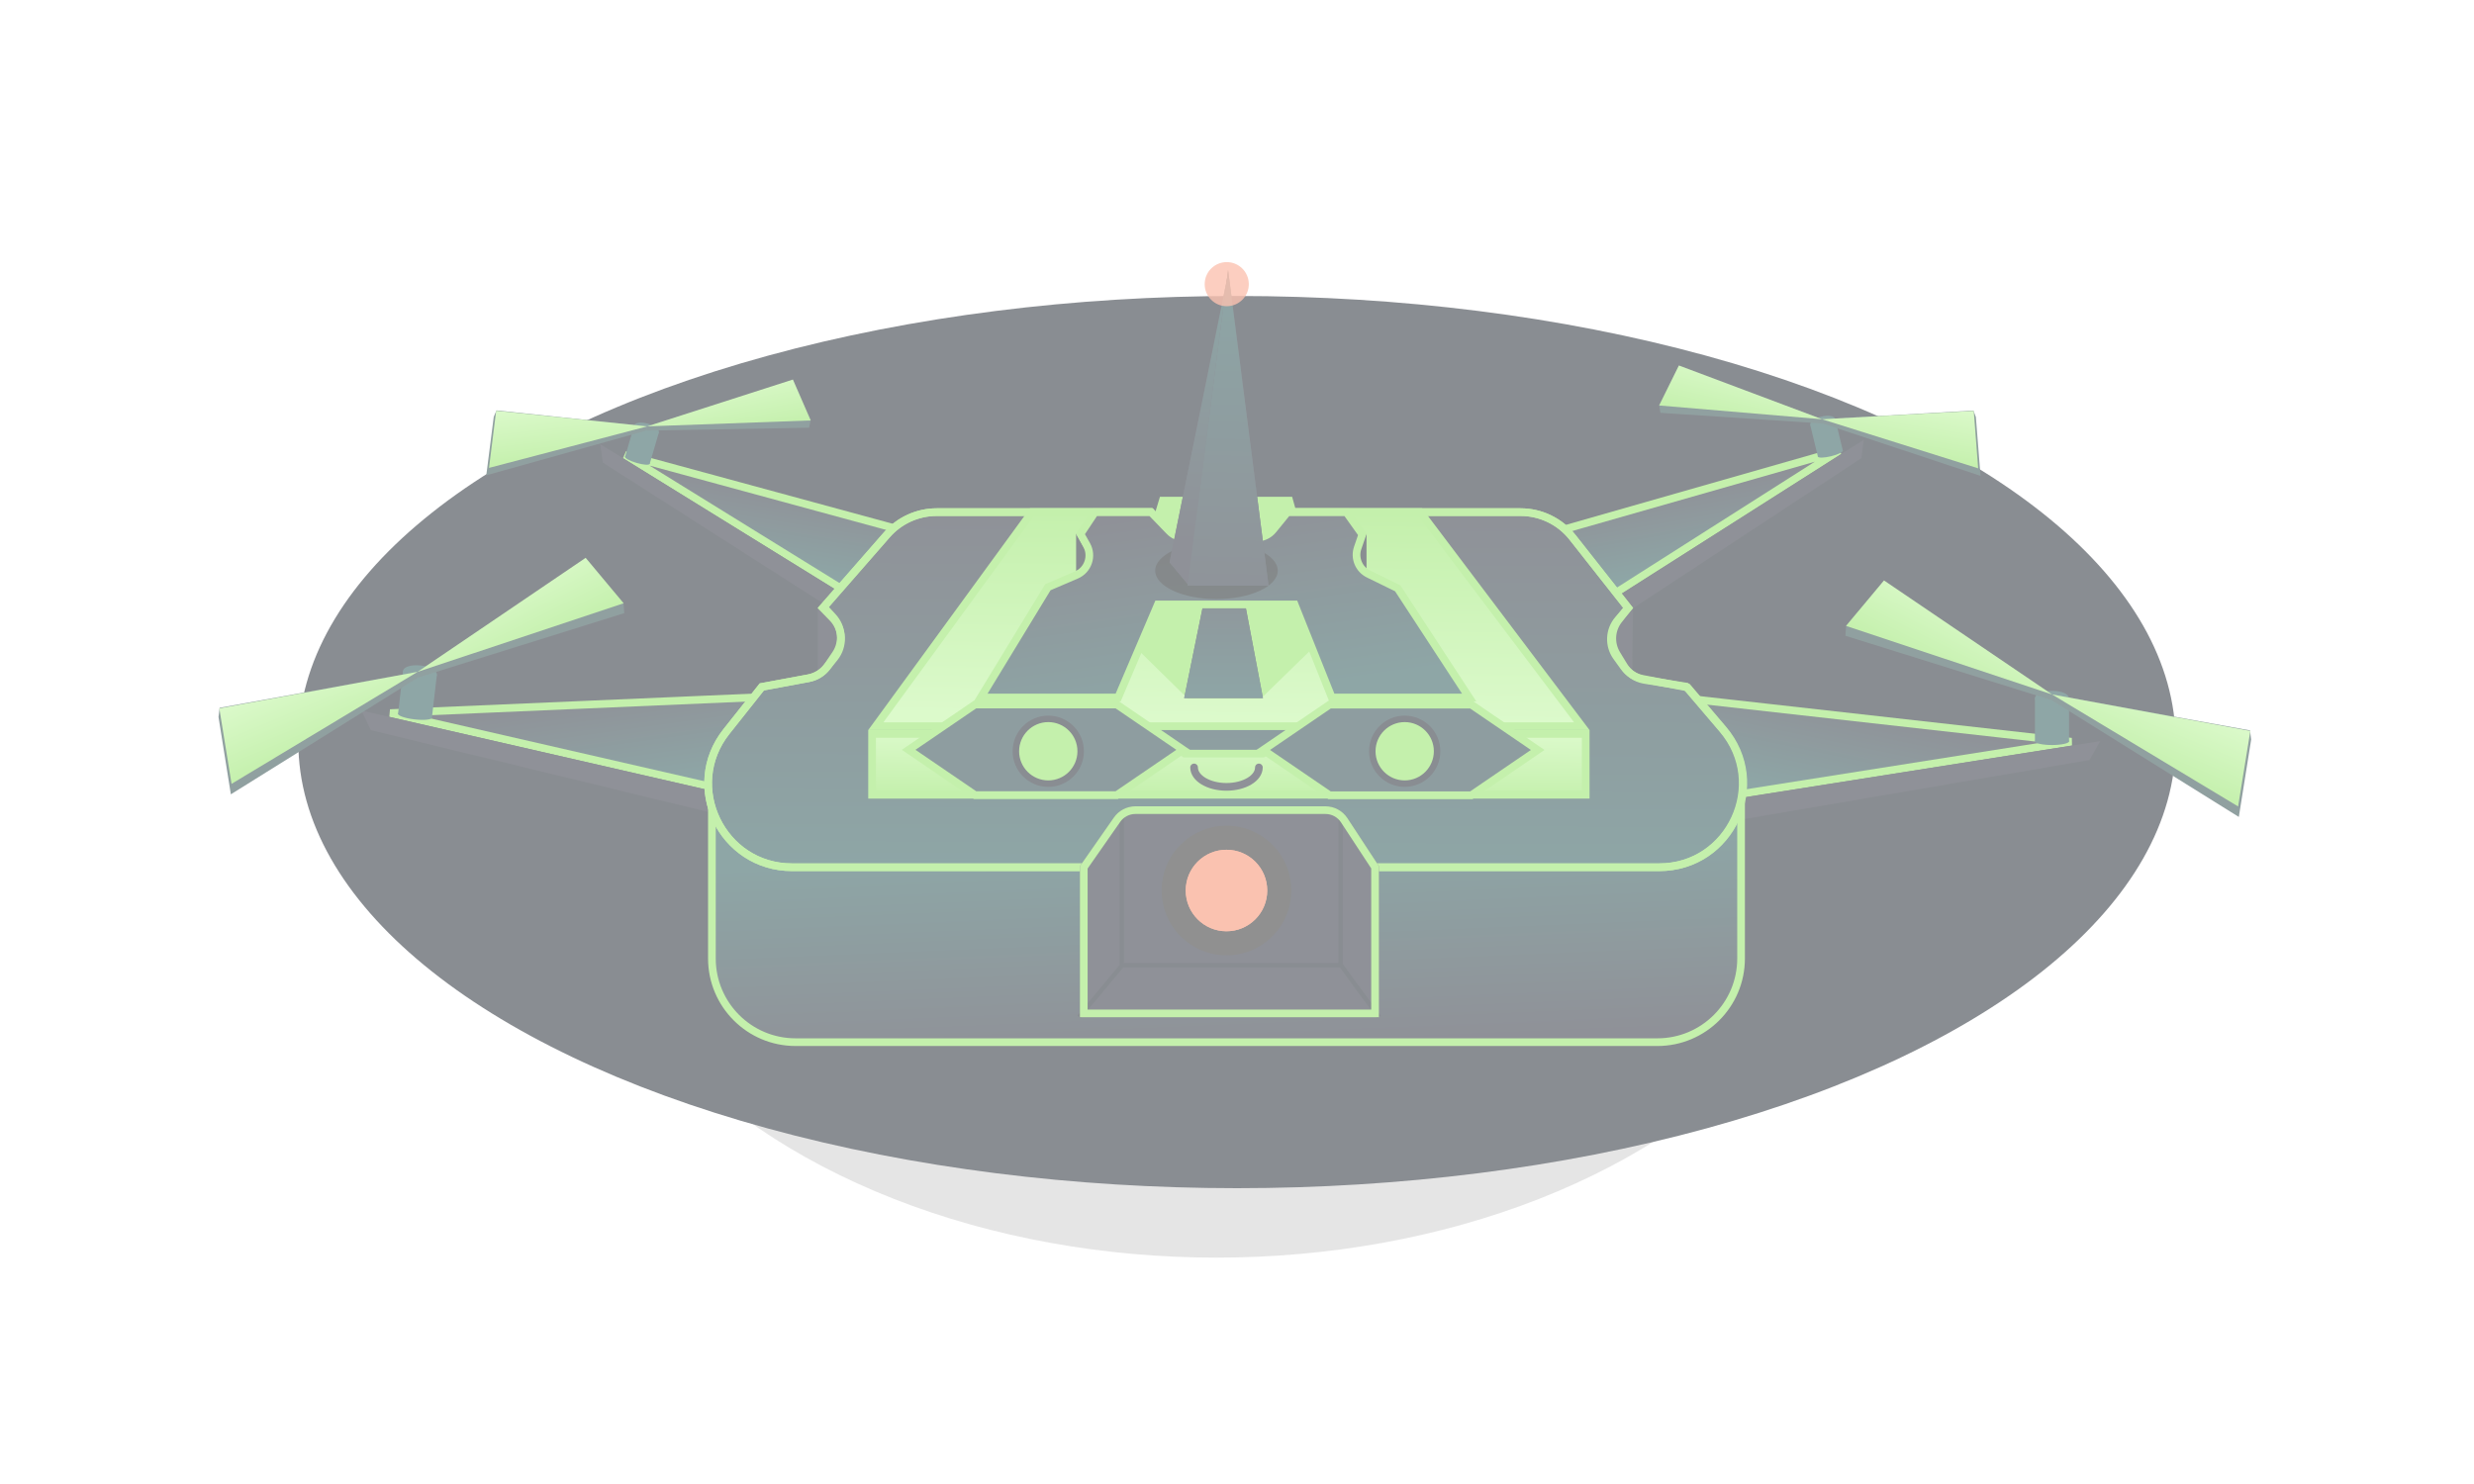 <svg width="170" height="102" viewBox="0 0 170 102" fill="none" xmlns="http://www.w3.org/2000/svg">
<g opacity="0.5">
<g style="mix-blend-mode:multiply" filter="url(#filter0_f_732_3298)">
<ellipse cx="83.59" cy="56.264" rx="44.366" ry="30.177" fill="black" fill-opacity="0.2"/>
</g>
<g filter="url(#filter1_f_732_3298)">
<ellipse cx="85" cy="51.006" rx="64.5" ry="30.662" fill="#141B25"/>
</g>
<path d="M62.13 36.487L42.946 31.268L59.61 41.574L62.13 36.487Z" fill="#1F2431"/>
<path d="M62.13 36.487L42.946 31.268L59.61 41.574L62.13 36.487Z" fill="url(#paint0_linear_732_3298)"/>
<path d="M62.13 36.487L42.946 31.268L59.61 41.574L62.13 36.487Z" stroke="#89E159" stroke-width="0.528"/>
<path d="M59.686 41.927L41.245 30.529L41.423 31.796L59.925 43.623L59.686 41.927Z" fill="#1F2431"/>
<path d="M52.598 47.901L26.809 49.014L51.191 54.609L52.598 47.901Z" fill="#1F2431"/>
<path d="M52.598 47.901L26.809 49.014L51.191 54.609L52.598 47.901Z" fill="url(#paint1_linear_732_3298)"/>
<path d="M52.598 47.901L26.809 49.014L51.191 54.609L52.598 47.901Z" stroke="#89E159" stroke-width="0.528"/>
<path d="M51.391 54.93L24.836 48.835L25.485 50.189L51.079 56.395L51.391 54.93Z" fill="#1F2431"/>
<path d="M107.263 36.446L126.379 30.982L109.848 41.5L107.263 36.446Z" fill="#1F2431"/>
<path d="M107.263 36.446L126.379 30.982L109.848 41.5L107.263 36.446Z" fill="url(#paint2_linear_732_3298)"/>
<path d="M107.263 36.446L126.379 30.982L109.848 41.5L107.263 36.446Z" stroke="#89E159" stroke-width="0.528"/>
<path d="M109.777 41.855L128.071 30.222L127.908 31.491L109.559 43.554L109.777 41.855Z" fill="#1F2431"/>
<path d="M116.684 48.099L142.336 50.981L117.626 54.888L116.684 48.099Z" fill="#1F2431"/>
<path d="M116.684 48.099L142.336 50.981L117.626 54.888L116.684 48.099Z" fill="url(#paint3_linear_732_3298)"/>
<path d="M116.684 48.099L142.336 50.981L117.626 54.888L116.684 48.099Z" stroke="#89E159" stroke-width="0.528"/>
<path d="M117.406 55.195L144.316 50.938L143.575 52.245L117.616 56.678L117.406 55.195Z" fill="#1F2431"/>
<path d="M56.183 44.621V41.798L58.536 44.169L56.183 47.751V44.621Z" fill="#1F2431"/>
<path d="M112.171 45.201L112.213 41.787L110.041 44.224L112.171 48.028V45.201Z" fill="#1F2431"/>
<path d="M119.637 53.912V65.879C119.637 69.056 117.062 71.631 113.885 71.631H54.67C51.493 71.631 48.918 69.056 48.918 65.879L48.918 53.503L74.73 57.733L74.876 57.756L74.973 57.644L77.432 54.778H91.41L93.563 57.365L93.657 57.477L93.802 57.457L119.637 53.912Z" fill="#1F2431"/>
<path d="M119.637 53.912V65.879C119.637 69.056 117.062 71.631 113.885 71.631H54.67C51.493 71.631 48.918 69.056 48.918 65.879L48.918 53.503L74.73 57.733L74.876 57.756L74.973 57.644L77.432 54.778H91.41L93.563 57.365L93.657 57.477L93.802 57.457L119.637 53.912Z" fill="url(#paint4_linear_732_3298)"/>
<path d="M119.637 53.912V65.879C119.637 69.056 117.062 71.631 113.885 71.631H54.67C51.493 71.631 48.918 69.056 48.918 65.879L48.918 53.503L74.73 57.733L74.876 57.756L74.973 57.644L77.432 54.778H91.41L93.563 57.365L93.657 57.477L93.802 57.457L119.637 53.912Z" stroke="#89E159" stroke-width="0.528"/>
<path d="M49.917 50.282L52.354 47.21L55.568 46.611C56.053 46.521 56.489 46.26 56.799 45.876L57.335 45.212C57.993 44.397 57.937 43.218 57.205 42.468L56.535 41.782L60.942 36.751C61.806 35.765 63.053 35.2 64.364 35.2H79.074L80.142 36.469C80.421 36.8 80.831 36.991 81.264 36.991H86.32C86.76 36.991 87.176 36.794 87.455 36.454L88.484 35.2H104.484C105.877 35.2 107.194 35.838 108.056 36.932L111.881 41.784L111.192 42.588C110.57 43.313 110.526 44.371 111.086 45.146L111.589 45.842C111.898 46.271 112.36 46.565 112.879 46.663L115.967 47.251L118.414 50.134C121.586 53.871 118.93 59.608 114.029 59.608H54.424C49.612 59.608 46.928 54.052 49.917 50.282Z" fill="#1F2431"/>
<path d="M49.917 50.282L52.354 47.21L55.568 46.611C56.053 46.521 56.489 46.26 56.799 45.876L57.335 45.212C57.993 44.397 57.937 43.218 57.205 42.468L56.535 41.782L60.942 36.751C61.806 35.765 63.053 35.2 64.364 35.2H79.074L80.142 36.469C80.421 36.8 80.831 36.991 81.264 36.991H86.32C86.76 36.991 87.176 36.794 87.455 36.454L88.484 35.2H104.484C105.877 35.2 107.194 35.838 108.056 36.932L111.881 41.784L111.192 42.588C110.57 43.313 110.526 44.371 111.086 45.146L111.589 45.842C111.898 46.271 112.36 46.565 112.879 46.663L115.967 47.251L118.414 50.134C121.586 53.871 118.93 59.608 114.029 59.608H54.424C49.612 59.608 46.928 54.052 49.917 50.282Z" fill="url(#paint5_linear_732_3298)"/>
<path d="M49.917 50.282L52.354 47.21L55.568 46.611C56.053 46.521 56.489 46.26 56.799 45.876L57.335 45.212C57.993 44.397 57.937 43.218 57.205 42.468L56.535 41.782L60.942 36.751C61.806 35.765 63.053 35.2 64.364 35.2H79.074L80.142 36.469C80.421 36.8 80.831 36.991 81.264 36.991H86.32C86.76 36.991 87.176 36.794 87.455 36.454L88.484 35.2H104.484C105.877 35.2 107.194 35.838 108.056 36.932L111.881 41.784L111.192 42.588C110.57 43.313 110.526 44.371 111.086 45.146L111.589 45.842C111.898 46.271 112.36 46.565 112.879 46.663L115.967 47.251L118.414 50.134C121.586 53.871 118.93 59.608 114.029 59.608H54.424C49.612 59.608 46.928 54.052 49.917 50.282Z" stroke="#89E159" stroke-width="0.528"/>
<path d="M49.913 50.283L52.345 47.216L55.558 46.621C56.104 46.519 56.586 46.203 56.897 45.742L57.423 44.962C57.958 44.168 57.878 43.109 57.229 42.405L56.609 41.731L60.942 36.76C61.806 35.768 63.056 35.2 64.371 35.2H79.074L80.142 36.469C80.421 36.8 80.831 36.991 81.264 36.991H86.32C86.76 36.991 87.176 36.794 87.455 36.454L88.484 35.2H104.482C105.876 35.2 107.194 35.839 108.056 36.935L111.871 41.783L111.226 42.609C110.697 43.287 110.642 44.22 111.087 44.955L111.313 44.818L111.087 44.955L111.577 45.763C111.892 46.283 112.419 46.638 113.019 46.734L115.862 47.188L118.366 50.124C121.55 53.858 118.897 59.608 113.99 59.608H54.42C49.609 59.608 46.924 54.053 49.913 50.283Z" stroke="#89E159" stroke-width="0.528"/>
<path d="M76.539 56.191C76.877 55.707 77.429 55.419 78.019 55.419H91.079C91.687 55.419 92.254 55.725 92.588 56.234L94.751 59.532V69.918H74.207V59.532L76.539 56.191Z" fill="#1F2431"/>
<path fill-rule="evenodd" clip-rule="evenodd" d="M77.179 66.494L74.267 69.996L74.036 69.804L76.927 66.326V55.767H77.228V66.193H91.966V55.915H92.267V66.26L94.873 69.811L94.63 69.989L92.066 66.494H77.179Z" fill="#141B25"/>
<path d="M76.756 56.342C77.044 55.929 77.516 55.683 78.019 55.683H91.079C91.598 55.683 92.082 55.944 92.367 56.379L94.487 59.611V69.654H74.471V59.615L76.756 56.342Z" stroke="#89E159" stroke-width="0.528"/>
<circle cx="84.277" cy="61.208" r="4.453" fill="#212121"/>
<circle cx="84.277" cy="61.208" r="2.8" fill="#F68561"/>
<g filter="url(#filter2_d_732_3298)">
<circle cx="84.277" cy="61.208" r="2.8" fill="#F68561"/>
</g>
<path d="M86.701 51.798H86.78L86.846 51.754L88.836 50.444H108.961V54.625H59.924V50.444H79.449L81.341 51.751L81.409 51.798H81.491H86.701Z" fill="url(#paint6_linear_732_3298)" stroke="#89E159" stroke-width="0.528"/>
<path d="M80.694 37.205L80.773 37.302H80.899H83.839H86.825H86.962L87.041 37.19L88.442 35.2H97.591L100.388 38.907L108.695 49.915H88.757H79.34H60.179L68.209 38.904L70.91 35.2H79.059L80.694 37.205Z" fill="url(#paint7_linear_732_3298)" stroke="#89E159" stroke-width="0.528"/>
<path d="M79.706 34.143H88.788L91.375 43.401L86.643 48.016H81.617L76.914 43.401L79.706 34.143Z" fill="#89E159"/>
<path d="M83.348 38.27H84.941L86.784 47.982H81.37L83.348 38.27Z" fill="#1F2431"/>
<path d="M83.348 38.27H84.941L86.784 47.982H81.37L83.348 38.27Z" fill="url(#paint8_linear_732_3298)"/>
<path d="M93.9 38.749V36.658L92.891 38.785L93.9 39.122V38.749Z" fill="#141B25"/>
<path d="M73.945 38.749V36.658L75.087 38.749L73.945 39.25L73.945 38.749Z" fill="#141B25"/>
<path d="M79.739 41.545H79.564L79.496 41.705L76.834 47.942H67.388L72.007 40.361L73.965 39.521C74.767 39.176 75.093 38.212 74.664 37.452L74.243 36.704L75.234 35.211H79.102L80.358 36.51C80.635 36.796 81.015 36.957 81.413 36.957H86.343C86.785 36.957 87.203 36.758 87.481 36.415L88.46 35.211H92.522L93.61 36.736L93.293 37.659C93.053 38.359 93.372 39.128 94.037 39.453L96.042 40.434L100.953 47.942H91.513L89.024 41.711L88.958 41.545H88.779H79.739Z" fill="#1F2431"/>
<path d="M79.739 41.545H79.564L79.496 41.705L76.834 47.942H67.388L72.007 40.361L73.965 39.521C74.767 39.176 75.093 38.212 74.664 37.452L74.243 36.704L75.234 35.211H79.102L80.358 36.51C80.635 36.796 81.015 36.957 81.413 36.957H86.343C86.785 36.957 87.203 36.758 87.481 36.415L88.46 35.211H92.522L93.61 36.736L93.293 37.659C93.053 38.359 93.372 39.128 94.037 39.453L96.042 40.434L100.953 47.942H91.513L89.024 41.711L88.958 41.545H88.779H79.739Z" fill="url(#paint9_linear_732_3298)"/>
<path d="M79.739 41.545H79.564L79.496 41.705L76.834 47.942H67.388L72.007 40.361L73.965 39.521C74.767 39.176 75.093 38.212 74.664 37.452L74.243 36.704L75.234 35.211H79.102L80.358 36.51C80.635 36.796 81.015 36.957 81.413 36.957H86.343C86.785 36.957 87.203 36.758 87.481 36.415L88.46 35.211H92.522L93.61 36.736L93.293 37.659C93.053 38.359 93.372 39.128 94.037 39.453L96.042 40.434L100.953 47.942H91.513L89.024 41.711L88.958 41.545H88.779H79.739Z" stroke="#89E159" stroke-width="0.528"/>
<path d="M67.001 54.651L62.438 51.537L67.001 48.422L76.736 48.422L81.299 51.537L76.736 54.651L67.001 54.651Z" fill="#1F2431"/>
<path d="M67.001 54.651L62.438 51.537L67.001 48.422L76.736 48.422L81.299 51.537L76.736 54.651L67.001 54.651Z" fill="#1E4E4E" fill-opacity="0.6"/>
<path d="M67.001 54.651L62.438 51.537L67.001 48.422L76.736 48.422L81.299 51.537L76.736 54.651L67.001 54.651Z" stroke="#89E159" stroke-width="0.528"/>
<path d="M91.364 54.661L86.801 51.546L91.364 48.432L101.099 48.432L105.662 51.546L101.099 54.661L91.364 54.661Z" fill="#1F2431"/>
<path d="M91.364 54.661L86.801 51.546L91.364 48.432L101.099 48.432L105.662 51.546L101.099 54.661L91.364 54.661Z" fill="#1E4E4E" fill-opacity="0.6"/>
<path d="M91.364 54.661L86.801 51.546L91.364 48.432L101.099 48.432L105.662 51.546L101.099 54.661L91.364 54.661Z" stroke="#89E159" stroke-width="0.528"/>
<circle cx="72.032" cy="51.636" r="2.449" fill="#141B25"/>
<circle cx="96.523" cy="51.636" r="2.449" fill="#141B25"/>
<g filter="url(#filter3_d_732_3298)">
<circle cx="72.032" cy="51.636" r="2.004" fill="#89E159"/>
</g>
<g filter="url(#filter4_d_732_3298)">
<circle cx="96.523" cy="51.636" r="2.004" fill="#89E159"/>
</g>
<g style="mix-blend-mode:multiply" filter="url(#filter5_f_732_3298)">
<ellipse cx="83.59" cy="39.221" rx="4.211" ry="1.955" fill="black" fill-opacity="0.6"/>
</g>
<path d="M84.386 18.819L81.706 40.257L80.366 38.649L84.386 18.819Z" fill="#1F2431"/>
<path d="M84.386 18.819L81.706 40.257L80.366 38.649L84.386 18.819Z" fill="url(#paint10_linear_732_3298)"/>
<path d="M84.386 18.552L87.17 40.258H81.601L84.386 18.552Z" fill="#1F2431"/>
<path d="M84.386 18.552L87.17 40.258H81.601L84.386 18.552Z" fill="url(#paint11_linear_732_3298)"/>
<g opacity="0.8" filter="url(#filter6_d_732_3298)">
<circle cx="84.295" cy="19.531" r="1.516" fill="#F68561"/>
</g>
<path d="M86.504 52.748C86.504 53.486 85.507 54.084 84.277 54.084C83.048 54.084 82.051 53.486 82.051 52.748" stroke="#1F2431" stroke-width="0.528" stroke-linecap="round"/>
<rect x="139.831" y="47.985" width="2.341" height="2.988" fill="#1E4E4E"/>
<ellipse cx="141.002" cy="47.986" rx="1.171" ry="0.506" fill="#1E4E4E"/>
<ellipse cx="141.002" cy="50.953" rx="1.171" ry="0.255" fill="#1E4E4E"/>
<rect x="124.39" y="29.21" width="1.764" height="2.251" transform="rotate(-13.591 124.39 29.21)" fill="#1E4E4E"/>
<ellipse cx="125.247" cy="29.002" rx="0.882" ry="0.381" transform="rotate(-13.591 125.247 29.002)" fill="#1E4E4E"/>
<ellipse cx="125.771" cy="31.174" rx="0.882" ry="0.192" transform="rotate(-13.591 125.771 31.174)" fill="#1E4E4E"/>
<rect width="1.764" height="2.251" transform="matrix(-0.96 -0.281 -0.281 0.96 45.272 29.737)" fill="#1E4E4E"/>
<ellipse cx="0.882" cy="0.381" rx="0.882" ry="0.381" transform="matrix(-0.96 -0.281 -0.281 0.96 45.379 29.371)" fill="#1E4E4E"/>
<ellipse cx="0.882" cy="0.192" rx="0.882" ry="0.192" transform="matrix(-0.96 -0.281 -0.281 0.96 44.697 31.697)" fill="#1E4E4E"/>
<rect x="27.695" y="46.11" width="2.341" height="2.988" transform="rotate(6.624 27.695 46.11)" fill="#1E4E4E"/>
<ellipse cx="28.858" cy="46.245" rx="1.171" ry="0.506" transform="rotate(6.624 28.858 46.245)" fill="#1E4E4E"/>
<ellipse cx="28.516" cy="49.192" rx="1.171" ry="0.255" transform="rotate(6.624 28.516 49.192)" fill="#1E4E4E"/>
<path d="M141.009 47.733L154.611 50.202L154.688 50.834L153.84 56.151L140.979 48.128L141.009 47.733Z" fill="#224141"/>
<path d="M141.002 47.73L154.631 50.241L153.79 55.429L141.002 47.73Z" fill="url(#paint12_linear_732_3298)"/>
<path d="M141.007 47.733L129.435 39.951L126.858 43.009L126.806 43.698L140.977 48.127L141.007 47.733Z" fill="#224141"/>
<path d="M141.012 47.736L129.458 39.895L126.85 43.02L141.012 47.736Z" fill="url(#paint13_linear_732_3298)"/>
<path d="M125.207 28.816L135.604 28.217L135.772 28.665L136.092 32.709L125.255 29.111L125.207 28.816Z" fill="#224141"/>
<path d="M125.201 28.816L135.625 28.242L135.928 32.19L125.201 28.816Z" fill="url(#paint14_linear_732_3298)"/>
<path d="M125.207 28.816L115.357 25.166L114.011 27.862L114.095 28.375L125.256 29.11L125.207 28.816Z" fill="#224141"/>
<path d="M125.212 28.817L115.364 25.12L114.007 27.87L125.212 28.817Z" fill="url(#paint15_linear_732_3298)"/>
<path d="M44.474 29.305L34.118 28.207L33.928 28.647L33.414 32.671L44.412 29.596L44.474 29.305Z" fill="#224141"/>
<path d="M44.479 29.305L34.095 28.231L33.603 32.16L44.479 29.305Z" fill="url(#paint16_linear_732_3298)"/>
<path d="M44.475 29.306L54.489 26.133L55.705 28.89L55.596 29.399L44.413 29.597L44.475 29.306Z" fill="#224141"/>
<path d="M44.47 29.306L54.484 26.087L55.708 28.898L44.47 29.306Z" fill="url(#paint17_linear_732_3298)"/>
<path d="M28.693 46.178L15.091 48.647L15.014 49.279L15.863 54.596L28.723 46.573L28.693 46.178Z" fill="#224141"/>
<path d="M28.7 46.176L15.071 48.687L15.912 53.876L28.7 46.176Z" fill="url(#paint18_linear_732_3298)"/>
<path d="M28.695 46.178L40.267 38.397L42.844 41.455L42.896 42.144L28.725 46.573L28.695 46.178Z" fill="#224141"/>
<path d="M28.689 46.182L40.243 38.341L42.852 41.466L28.689 46.182Z" fill="url(#paint19_linear_732_3298)"/>
</g>
<defs>
<filter id="filter0_f_732_3298" x="33.81" y="20.673" width="99.56" height="71.183" filterUnits="userSpaceOnUse" color-interpolation-filters="sRGB">
<feFlood flood-opacity="0" result="BackgroundImageFix"/>
<feBlend mode="normal" in="SourceGraphic" in2="BackgroundImageFix" result="shape"/>
<feGaussianBlur stdDeviation="2.707" result="effect1_foregroundBlur_732_3298"/>
</filter>
<filter id="filter1_f_732_3298" x="0.5" y="0.344" width="169" height="101.323" filterUnits="userSpaceOnUse" color-interpolation-filters="sRGB">
<feFlood flood-opacity="0" result="BackgroundImageFix"/>
<feBlend mode="normal" in="SourceGraphic" in2="BackgroundImageFix" result="shape"/>
<feGaussianBlur stdDeviation="10" result="effect1_foregroundBlur_732_3298"/>
</filter>
<filter id="filter2_d_732_3298" x="77.868" y="54.799" width="12.819" height="12.818" filterUnits="userSpaceOnUse" color-interpolation-filters="sRGB">
<feFlood flood-opacity="0" result="BackgroundImageFix"/>
<feColorMatrix in="SourceAlpha" type="matrix" values="0 0 0 0 0 0 0 0 0 0 0 0 0 0 0 0 0 0 127 0" result="hardAlpha"/>
<feMorphology radius="1.203" operator="dilate" in="SourceAlpha" result="effect1_dropShadow_732_3298"/>
<feOffset/>
<feGaussianBlur stdDeviation="1.203"/>
<feComposite in2="hardAlpha" operator="out"/>
<feColorMatrix type="matrix" values="0 0 0 0 0.965 0 0 0 0 0.522 0 0 0 0 0.38 0 0 0 0.8 0"/>
<feBlend mode="normal" in2="BackgroundImageFix" result="effect1_dropShadow_732_3298"/>
<feBlend mode="normal" in="SourceGraphic" in2="effect1_dropShadow_732_3298" result="shape"/>
</filter>
<filter id="filter3_d_732_3298" x="67.177" y="46.78" width="9.711" height="9.711" filterUnits="userSpaceOnUse" color-interpolation-filters="sRGB">
<feFlood flood-opacity="0" result="BackgroundImageFix"/>
<feColorMatrix in="SourceAlpha" type="matrix" values="0 0 0 0 0 0 0 0 0 0 0 0 0 0 0 0 0 0 127 0" result="hardAlpha"/>
<feMorphology radius="0.445" operator="dilate" in="SourceAlpha" result="effect1_dropShadow_732_3298"/>
<feOffset/>
<feGaussianBlur stdDeviation="1.203"/>
<feComposite in2="hardAlpha" operator="out"/>
<feColorMatrix type="matrix" values="0 0 0 0 0.537 0 0 0 0 0.882 0 0 0 0 0.349 0 0 0 1 0"/>
<feBlend mode="normal" in2="BackgroundImageFix" result="effect1_dropShadow_732_3298"/>
<feBlend mode="normal" in="SourceGraphic" in2="effect1_dropShadow_732_3298" result="shape"/>
</filter>
<filter id="filter4_d_732_3298" x="91.668" y="46.78" width="9.711" height="9.711" filterUnits="userSpaceOnUse" color-interpolation-filters="sRGB">
<feFlood flood-opacity="0" result="BackgroundImageFix"/>
<feColorMatrix in="SourceAlpha" type="matrix" values="0 0 0 0 0 0 0 0 0 0 0 0 0 0 0 0 0 0 127 0" result="hardAlpha"/>
<feMorphology radius="0.445" operator="dilate" in="SourceAlpha" result="effect1_dropShadow_732_3298"/>
<feOffset/>
<feGaussianBlur stdDeviation="1.203"/>
<feComposite in2="hardAlpha" operator="out"/>
<feColorMatrix type="matrix" values="0 0 0 0 0.537 0 0 0 0 0.882 0 0 0 0 0.349 0 0 0 1 0"/>
<feBlend mode="normal" in2="BackgroundImageFix" result="effect1_dropShadow_732_3298"/>
<feBlend mode="normal" in="SourceGraphic" in2="effect1_dropShadow_732_3298" result="shape"/>
</filter>
<filter id="filter5_f_732_3298" x="73.965" y="31.852" width="19.25" height="14.739" filterUnits="userSpaceOnUse" color-interpolation-filters="sRGB">
<feFlood flood-opacity="0" result="BackgroundImageFix"/>
<feBlend mode="normal" in="SourceGraphic" in2="BackgroundImageFix" result="shape"/>
<feGaussianBlur stdDeviation="2.707" result="effect1_foregroundBlur_732_3298"/>
</filter>
<filter id="filter6_d_732_3298" x="79.169" y="14.405" width="10.251" height="10.252" filterUnits="userSpaceOnUse" color-interpolation-filters="sRGB">
<feFlood flood-opacity="0" result="BackgroundImageFix"/>
<feColorMatrix in="SourceAlpha" type="matrix" values="0 0 0 0 0 0 0 0 0 0 0 0 0 0 0 0 0 0 127 0" result="hardAlpha"/>
<feMorphology radius="1.203" operator="dilate" in="SourceAlpha" result="effect1_dropShadow_732_3298"/>
<feOffset/>
<feGaussianBlur stdDeviation="1.203"/>
<feComposite in2="hardAlpha" operator="out"/>
<feColorMatrix type="matrix" values="0 0 0 0 0.965 0 0 0 0 0.522 0 0 0 0 0.38 0 0 0 0.5 0"/>
<feBlend mode="normal" in2="BackgroundImageFix" result="effect1_dropShadow_732_3298"/>
<feBlend mode="normal" in="SourceGraphic" in2="effect1_dropShadow_732_3298" result="shape"/>
</filter>
<linearGradient id="paint0_linear_732_3298" x1="60.441" y1="40.488" x2="61.367" y2="34.803" gradientUnits="userSpaceOnUse">
<stop stop-color="#1E4E4E"/>
<stop offset="1" stop-color="#1F2431"/>
</linearGradient>
<linearGradient id="paint1_linear_732_3298" x1="51.797" y1="53.032" x2="50.869" y2="46.366" gradientUnits="userSpaceOnUse">
<stop stop-color="#1E4E4E"/>
<stop offset="1" stop-color="#1F2431"/>
</linearGradient>
<linearGradient id="paint2_linear_732_3298" x1="109.004" y1="40.425" x2="108.005" y2="34.753" gradientUnits="userSpaceOnUse">
<stop stop-color="#1E4E4E"/>
<stop offset="1" stop-color="#1F2431"/>
</linearGradient>
<linearGradient id="paint3_linear_732_3298" x1="117.131" y1="53.272" x2="118.514" y2="46.686" gradientUnits="userSpaceOnUse">
<stop stop-color="#1E4E4E"/>
<stop offset="1" stop-color="#1F2431"/>
</linearGradient>
<linearGradient id="paint4_linear_732_3298" x1="83.604" y1="58.127" x2="84.181" y2="71.899" gradientUnits="userSpaceOnUse">
<stop stop-color="#1E4E4E"/>
<stop offset="1" stop-color="#1F2431"/>
</linearGradient>
<linearGradient id="paint5_linear_732_3298" x1="85.373" y1="60.013" x2="85.465" y2="34.935" gradientUnits="userSpaceOnUse">
<stop stop-color="#1E4E4E"/>
<stop offset="1" stop-color="#1F2431"/>
</linearGradient>
<linearGradient id="paint6_linear_732_3298" x1="83.784" y1="54.889" x2="83.825" y2="50.179" gradientUnits="userSpaceOnUse">
<stop stop-color="#89E159"/>
<stop offset="1" stop-color="#B9F598"/>
</linearGradient>
<linearGradient id="paint7_linear_732_3298" x1="83.355" y1="34.935" x2="83.139" y2="49.278" gradientUnits="userSpaceOnUse">
<stop stop-color="#89E159"/>
<stop offset="1" stop-color="#B9F598"/>
</linearGradient>
<linearGradient id="paint8_linear_732_3298" x1="84.157" y1="48.279" x2="84.155" y2="38.27" gradientUnits="userSpaceOnUse">
<stop stop-color="#1E4E4E"/>
<stop offset="1" stop-color="#1F2431"/>
</linearGradient>
<linearGradient id="paint9_linear_732_3298" x1="84.179" y1="48.206" x2="82.305" y2="35.057" gradientUnits="userSpaceOnUse">
<stop stop-color="#1E4E4E"/>
<stop offset="1" stop-color="#1F2431"/>
</linearGradient>
<linearGradient id="paint10_linear_732_3298" x1="82.028" y1="37.081" x2="82.517" y2="19.021" gradientUnits="userSpaceOnUse">
<stop stop-color="#1F2431"/>
<stop offset="1" stop-color="#1E4E4E"/>
</linearGradient>
<linearGradient id="paint11_linear_732_3298" x1="83.829" y1="43.205" x2="84.386" y2="18.82" gradientUnits="userSpaceOnUse">
<stop stop-color="#1F2431"/>
<stop offset="1" stop-color="#1E4E4E"/>
</linearGradient>
<linearGradient id="paint12_linear_732_3298" x1="140.606" y1="50.177" x2="142.739" y2="45.056" gradientUnits="userSpaceOnUse">
<stop stop-color="#89E159"/>
<stop offset="1" stop-color="#B9F598"/>
</linearGradient>
<linearGradient id="paint13_linear_732_3298" x1="139.41" y1="49.627" x2="141.916" y2="44.678" gradientUnits="userSpaceOnUse">
<stop stop-color="#89E159"/>
<stop offset="1" stop-color="#B9F598"/>
</linearGradient>
<linearGradient id="paint14_linear_732_3298" x1="125.344" y1="30.678" x2="126" y2="26.55" gradientUnits="userSpaceOnUse">
<stop stop-color="#89E159"/>
<stop offset="1" stop-color="#B9F598"/>
</linearGradient>
<linearGradient id="paint15_linear_732_3298" x1="124.374" y1="30.485" x2="125.333" y2="26.417" gradientUnits="userSpaceOnUse">
<stop stop-color="#89E159"/>
<stop offset="1" stop-color="#B9F598"/>
</linearGradient>
<linearGradient id="paint16_linear_732_3298" x1="44.247" y1="31.157" x2="43.79" y2="27.003" gradientUnits="userSpaceOnUse">
<stop stop-color="#89E159"/>
<stop offset="1" stop-color="#B9F598"/>
</linearGradient>
<linearGradient id="paint17_linear_732_3298" x1="45.227" y1="31.013" x2="44.465" y2="26.904" gradientUnits="userSpaceOnUse">
<stop stop-color="#89E159"/>
<stop offset="1" stop-color="#B9F598"/>
</linearGradient>
<linearGradient id="paint18_linear_732_3298" x1="29.096" y1="48.623" x2="26.962" y2="43.502" gradientUnits="userSpaceOnUse">
<stop stop-color="#89E159"/>
<stop offset="1" stop-color="#B9F598"/>
</linearGradient>
<linearGradient id="paint19_linear_732_3298" x1="30.291" y1="48.073" x2="27.785" y2="43.124" gradientUnits="userSpaceOnUse">
<stop stop-color="#89E159"/>
<stop offset="1" stop-color="#B9F598"/>
</linearGradient>
</defs>
</svg>
